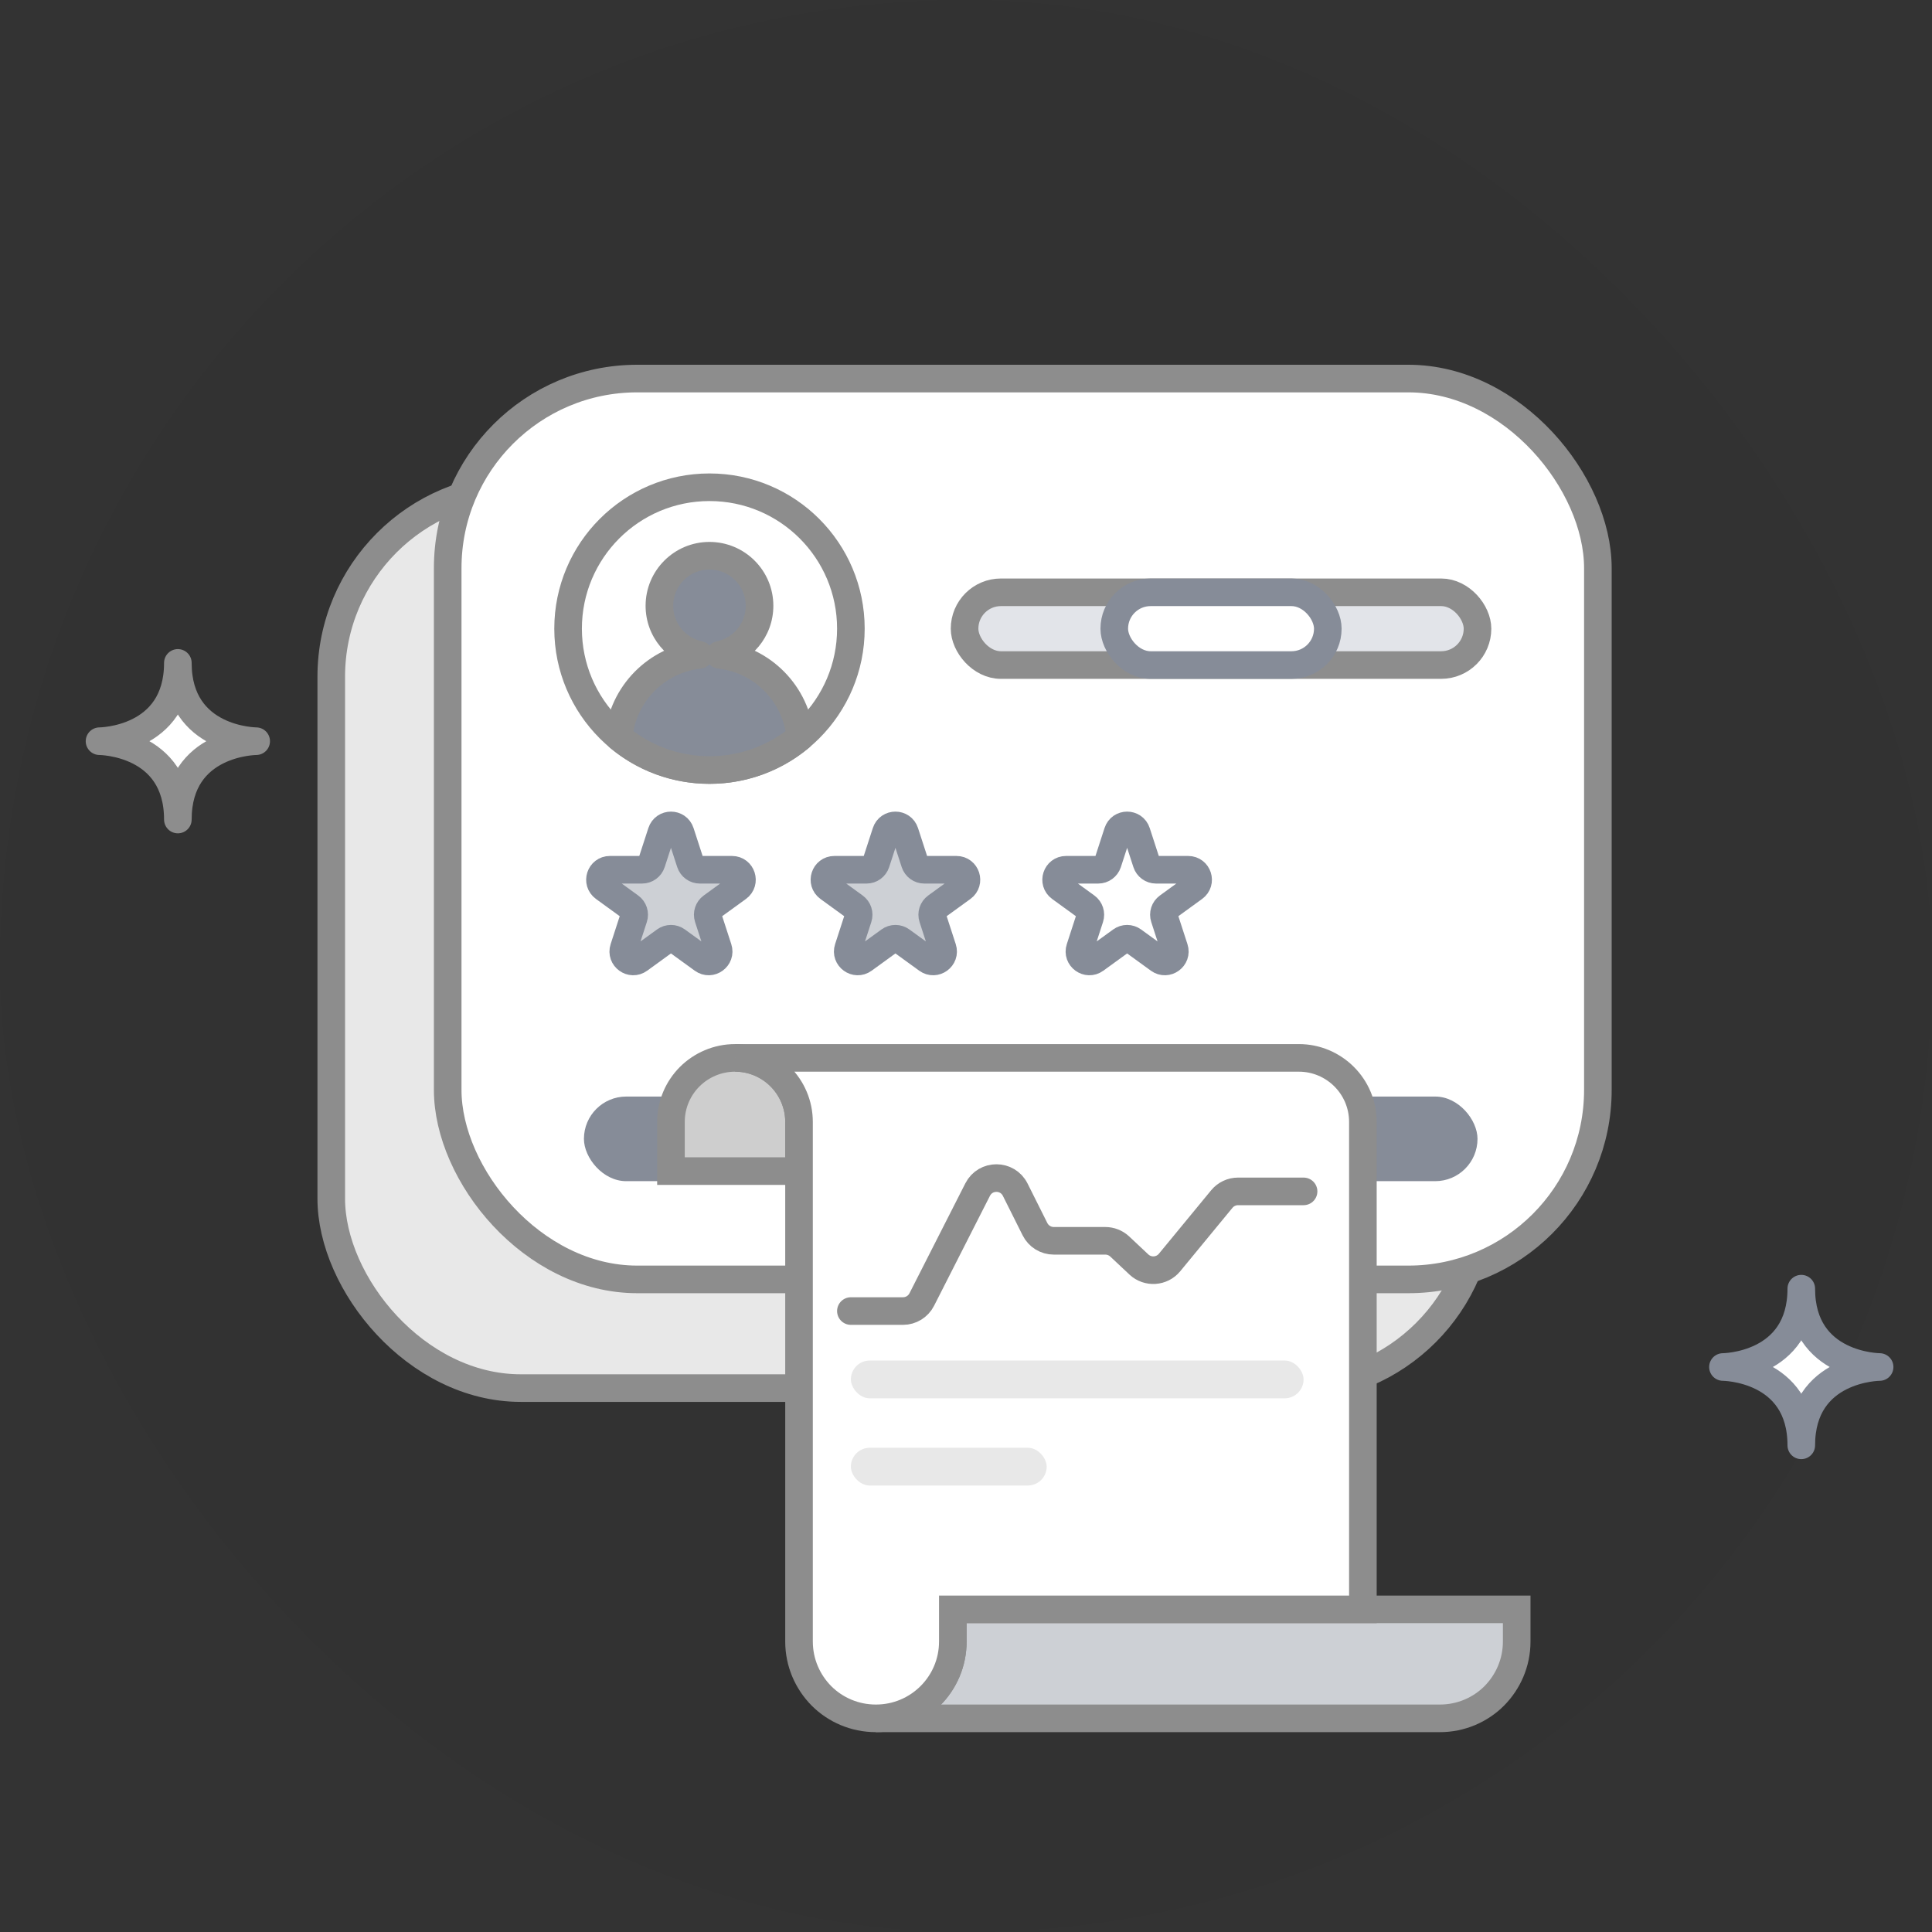<svg width="70" height="70" viewBox="0 0 70 70" fill="none" xmlns="http://www.w3.org/2000/svg">
<rect x="0" y="0" width="70" height="70" fill="#333333" stroke="none"/>
<rect width="70" height="70" rx="35" fill="black" fill-opacity="0.024"/>
<rect x="12.002" y="17.654" width="41.673" height="32.639" rx="6.866" fill="#E8E8E8" stroke="#8D8D8D" stroke-miterlimit="10"/>
<rect x="16.221" y="13.716" width="41.673" height="32.639" rx="6.866" fill="white" stroke="#8D8D8D" stroke-miterlimit="10"/>
<ellipse cx="25.706" cy="22.777" rx="5.123" ry="5.123" fill="white" stroke="#8D8D8D" stroke-miterlimit="10"/>
<path fill-rule="evenodd" clip-rule="evenodd" d="M22.415 26.704C22.559 25.143 23.788 23.897 25.34 23.727C24.513 23.558 23.891 22.826 23.891 21.949C23.891 20.947 24.703 20.135 25.705 20.135C26.707 20.135 27.52 20.947 27.52 21.949C27.52 22.826 26.897 23.558 26.07 23.727C27.623 23.897 28.852 25.144 28.996 26.705C28.106 27.451 26.958 27.9 25.706 27.9C24.453 27.9 23.305 27.451 22.415 26.704Z" fill="#868C98"/>
<path d="M25.34 23.727L25.395 24.224C25.64 24.197 25.828 23.996 25.84 23.75C25.851 23.504 25.681 23.286 25.44 23.237L25.34 23.727ZM22.415 26.704L21.917 26.658C21.902 26.821 21.968 26.981 22.094 27.087L22.415 26.704ZM26.07 23.727L25.97 23.237C25.729 23.286 25.56 23.504 25.571 23.75C25.582 23.996 25.771 24.197 26.016 24.224L26.07 23.727ZM28.996 26.705L29.317 27.088C29.443 26.983 29.509 26.822 29.494 26.659L28.996 26.705ZM25.286 23.23C23.497 23.426 22.083 24.86 21.917 26.658L22.913 26.75C23.035 25.426 24.078 24.369 25.395 24.224L25.286 23.23ZM23.391 21.949C23.391 23.068 24.185 24.001 25.24 24.217L25.44 23.237C24.841 23.114 24.391 22.584 24.391 21.949H23.391ZM25.705 19.635C24.427 19.635 23.391 20.671 23.391 21.949H24.391C24.391 21.223 24.979 20.635 25.705 20.635V19.635ZM28.02 21.949C28.02 20.671 26.983 19.635 25.705 19.635V20.635C26.431 20.635 27.02 21.223 27.02 21.949H28.02ZM26.171 24.217C27.226 24.001 28.02 23.068 28.02 21.949H27.02C27.02 22.584 26.569 23.114 25.97 23.237L26.171 24.217ZM29.494 26.659C29.328 24.861 27.914 23.426 26.125 23.23L26.016 24.224C27.333 24.368 28.376 25.427 28.498 26.75L29.494 26.659ZM28.674 26.322C27.871 26.995 26.837 27.4 25.706 27.4V28.4C27.08 28.4 28.34 27.907 29.317 27.088L28.674 26.322ZM25.706 27.4C24.575 27.4 23.54 26.995 22.737 26.321L22.094 27.087C23.071 27.906 24.331 28.4 25.706 28.4V27.4Z" fill="#8D8D8D"/>
<rect x="21.157" y="39.73" width="32.376" height="3.066" rx="1.533" fill="#868C98"/>
<path d="M28.951 40.651V42.431H24.31V40.651C24.31 40.011 24.569 39.431 24.988 39.011C25.408 38.592 25.993 38.329 26.633 38.329C27.912 38.329 28.951 39.372 28.951 40.651Z" fill="#CECECE" stroke="#8D8D8D" stroke-miterlimit="10"/>
<path d="M54.953 58.31V59.475C54.953 60.246 54.639 60.941 54.139 61.446C53.635 61.95 52.936 62.259 52.169 62.259H31.735C33.277 62.259 34.523 61.013 34.523 59.475V58.31H54.953Z" fill="#CDD0D5" stroke="#8D8D8D" stroke-miterlimit="10"/>
<path d="M49.38 40.651V58.31H34.523V59.475C34.523 61.013 33.277 62.259 31.735 62.259C30.968 62.259 30.268 61.95 29.764 61.446C29.264 60.941 28.95 60.246 28.95 59.475V40.651C28.95 39.372 27.912 38.329 26.632 38.329H47.062C47.702 38.329 48.283 38.592 48.702 39.011C49.122 39.431 49.38 40.011 49.38 40.651Z" fill="white" stroke="#8D8D8D" stroke-miterlimit="10"/>
<rect x="34.948" y="21.46" width="18.585" height="2.636" rx="1.318" fill="#E2E4E9" stroke="#8D8D8D" stroke-miterlimit="10"/>
<rect x="40.372" y="21.46" width="7.737" height="2.636" rx="1.318" fill="white" stroke="#868C98" stroke-miterlimit="10"/>
<path d="M23.967 30.156C24.075 29.823 24.545 29.823 24.653 30.156L25.013 31.264C25.062 31.412 25.2 31.513 25.357 31.513H26.522C26.871 31.513 27.016 31.96 26.734 32.166L25.791 32.85C25.665 32.942 25.612 33.105 25.66 33.254L26.02 34.362C26.128 34.694 25.748 34.971 25.465 34.765L24.522 34.081C24.396 33.989 24.225 33.989 24.098 34.081L23.156 34.765C22.873 34.971 22.492 34.694 22.6 34.362L22.96 33.254C23.009 33.105 22.956 32.942 22.829 32.85L21.887 32.166C21.604 31.96 21.749 31.513 22.099 31.513H23.264C23.42 31.513 23.559 31.412 23.607 31.264L23.967 30.156Z" fill="#CDD0D5" stroke="#868C98" stroke-miterlimit="10"/>
<path d="M32.1 30.156C32.208 29.823 32.678 29.823 32.786 30.156L33.146 31.264C33.195 31.412 33.333 31.513 33.49 31.513H34.655C35.004 31.513 35.15 31.96 34.867 32.166L33.924 32.85C33.798 32.942 33.745 33.105 33.793 33.254L34.153 34.362C34.261 34.694 33.881 34.971 33.598 34.765L32.655 34.081C32.529 33.989 32.358 33.989 32.231 34.081L31.289 34.765C31.006 34.971 30.625 34.694 30.733 34.362L31.093 33.254C31.142 33.105 31.089 32.942 30.962 32.85L30.02 32.166C29.737 31.96 29.882 31.513 30.232 31.513H31.397C31.553 31.513 31.692 31.412 31.74 31.264L32.1 30.156Z" fill="#CDD0D5" stroke="#868C98" stroke-miterlimit="10"/>
<path d="M40.495 30.156C40.603 29.823 41.073 29.823 41.181 30.156L41.541 31.264C41.589 31.412 41.728 31.513 41.884 31.513H43.049C43.399 31.513 43.544 31.96 43.261 32.166L42.319 32.85C42.192 32.942 42.139 33.105 42.188 33.254L42.548 34.362C42.656 34.694 42.275 34.971 41.992 34.765L41.05 34.081C40.923 33.989 40.752 33.989 40.626 34.081L39.683 34.765C39.4 34.971 39.02 34.694 39.128 34.362L39.488 33.254C39.536 33.105 39.483 32.942 39.357 32.85L38.414 32.166C38.132 31.96 38.277 31.513 38.626 31.513H39.791C39.948 31.513 40.086 31.412 40.135 31.264L40.495 30.156Z" fill="white" stroke="#868C98" stroke-miterlimit="10"/>
<path d="M68.102 49.529C68.102 49.529 65.264 49.539 65.264 52.367C65.264 49.539 62.426 49.529 62.426 49.529C62.426 49.529 65.264 49.52 65.264 46.691C65.264 49.52 68.102 49.529 68.102 49.529Z" fill="white" stroke="#868C98" stroke-linecap="round" stroke-linejoin="round"/>
<path d="M9.282 26.855C9.282 26.855 6.444 26.865 6.444 29.693C6.444 26.865 3.606 26.855 3.606 26.855C3.606 26.855 6.444 26.846 6.444 24.018C6.444 26.846 9.282 26.855 9.282 26.855Z" fill="white" stroke="#8D8D8D" stroke-linecap="round" stroke-linejoin="round"/>
<path d="M30.829 47.502H32.717C33.004 47.502 33.267 47.341 33.397 47.085L35.422 43.101C35.706 42.543 36.504 42.545 36.784 43.106L37.499 44.535C37.628 44.794 37.893 44.957 38.181 44.957H40.048C40.242 44.957 40.428 45.031 40.57 45.163L41.264 45.815C41.586 46.116 42.095 46.083 42.375 45.743L44.268 43.444C44.413 43.268 44.629 43.166 44.857 43.166H47.231" stroke="#8D8D8D" stroke-miterlimit="10" stroke-linecap="round"/>
<rect x="30.829" y="49.295" width="16.402" height="1.368" rx="0.684" fill="#E8E8E8"/>
<rect x="30.829" y="52.455" width="7.094" height="1.368" rx="0.684" fill="#E8E8E8"/>
</svg>

